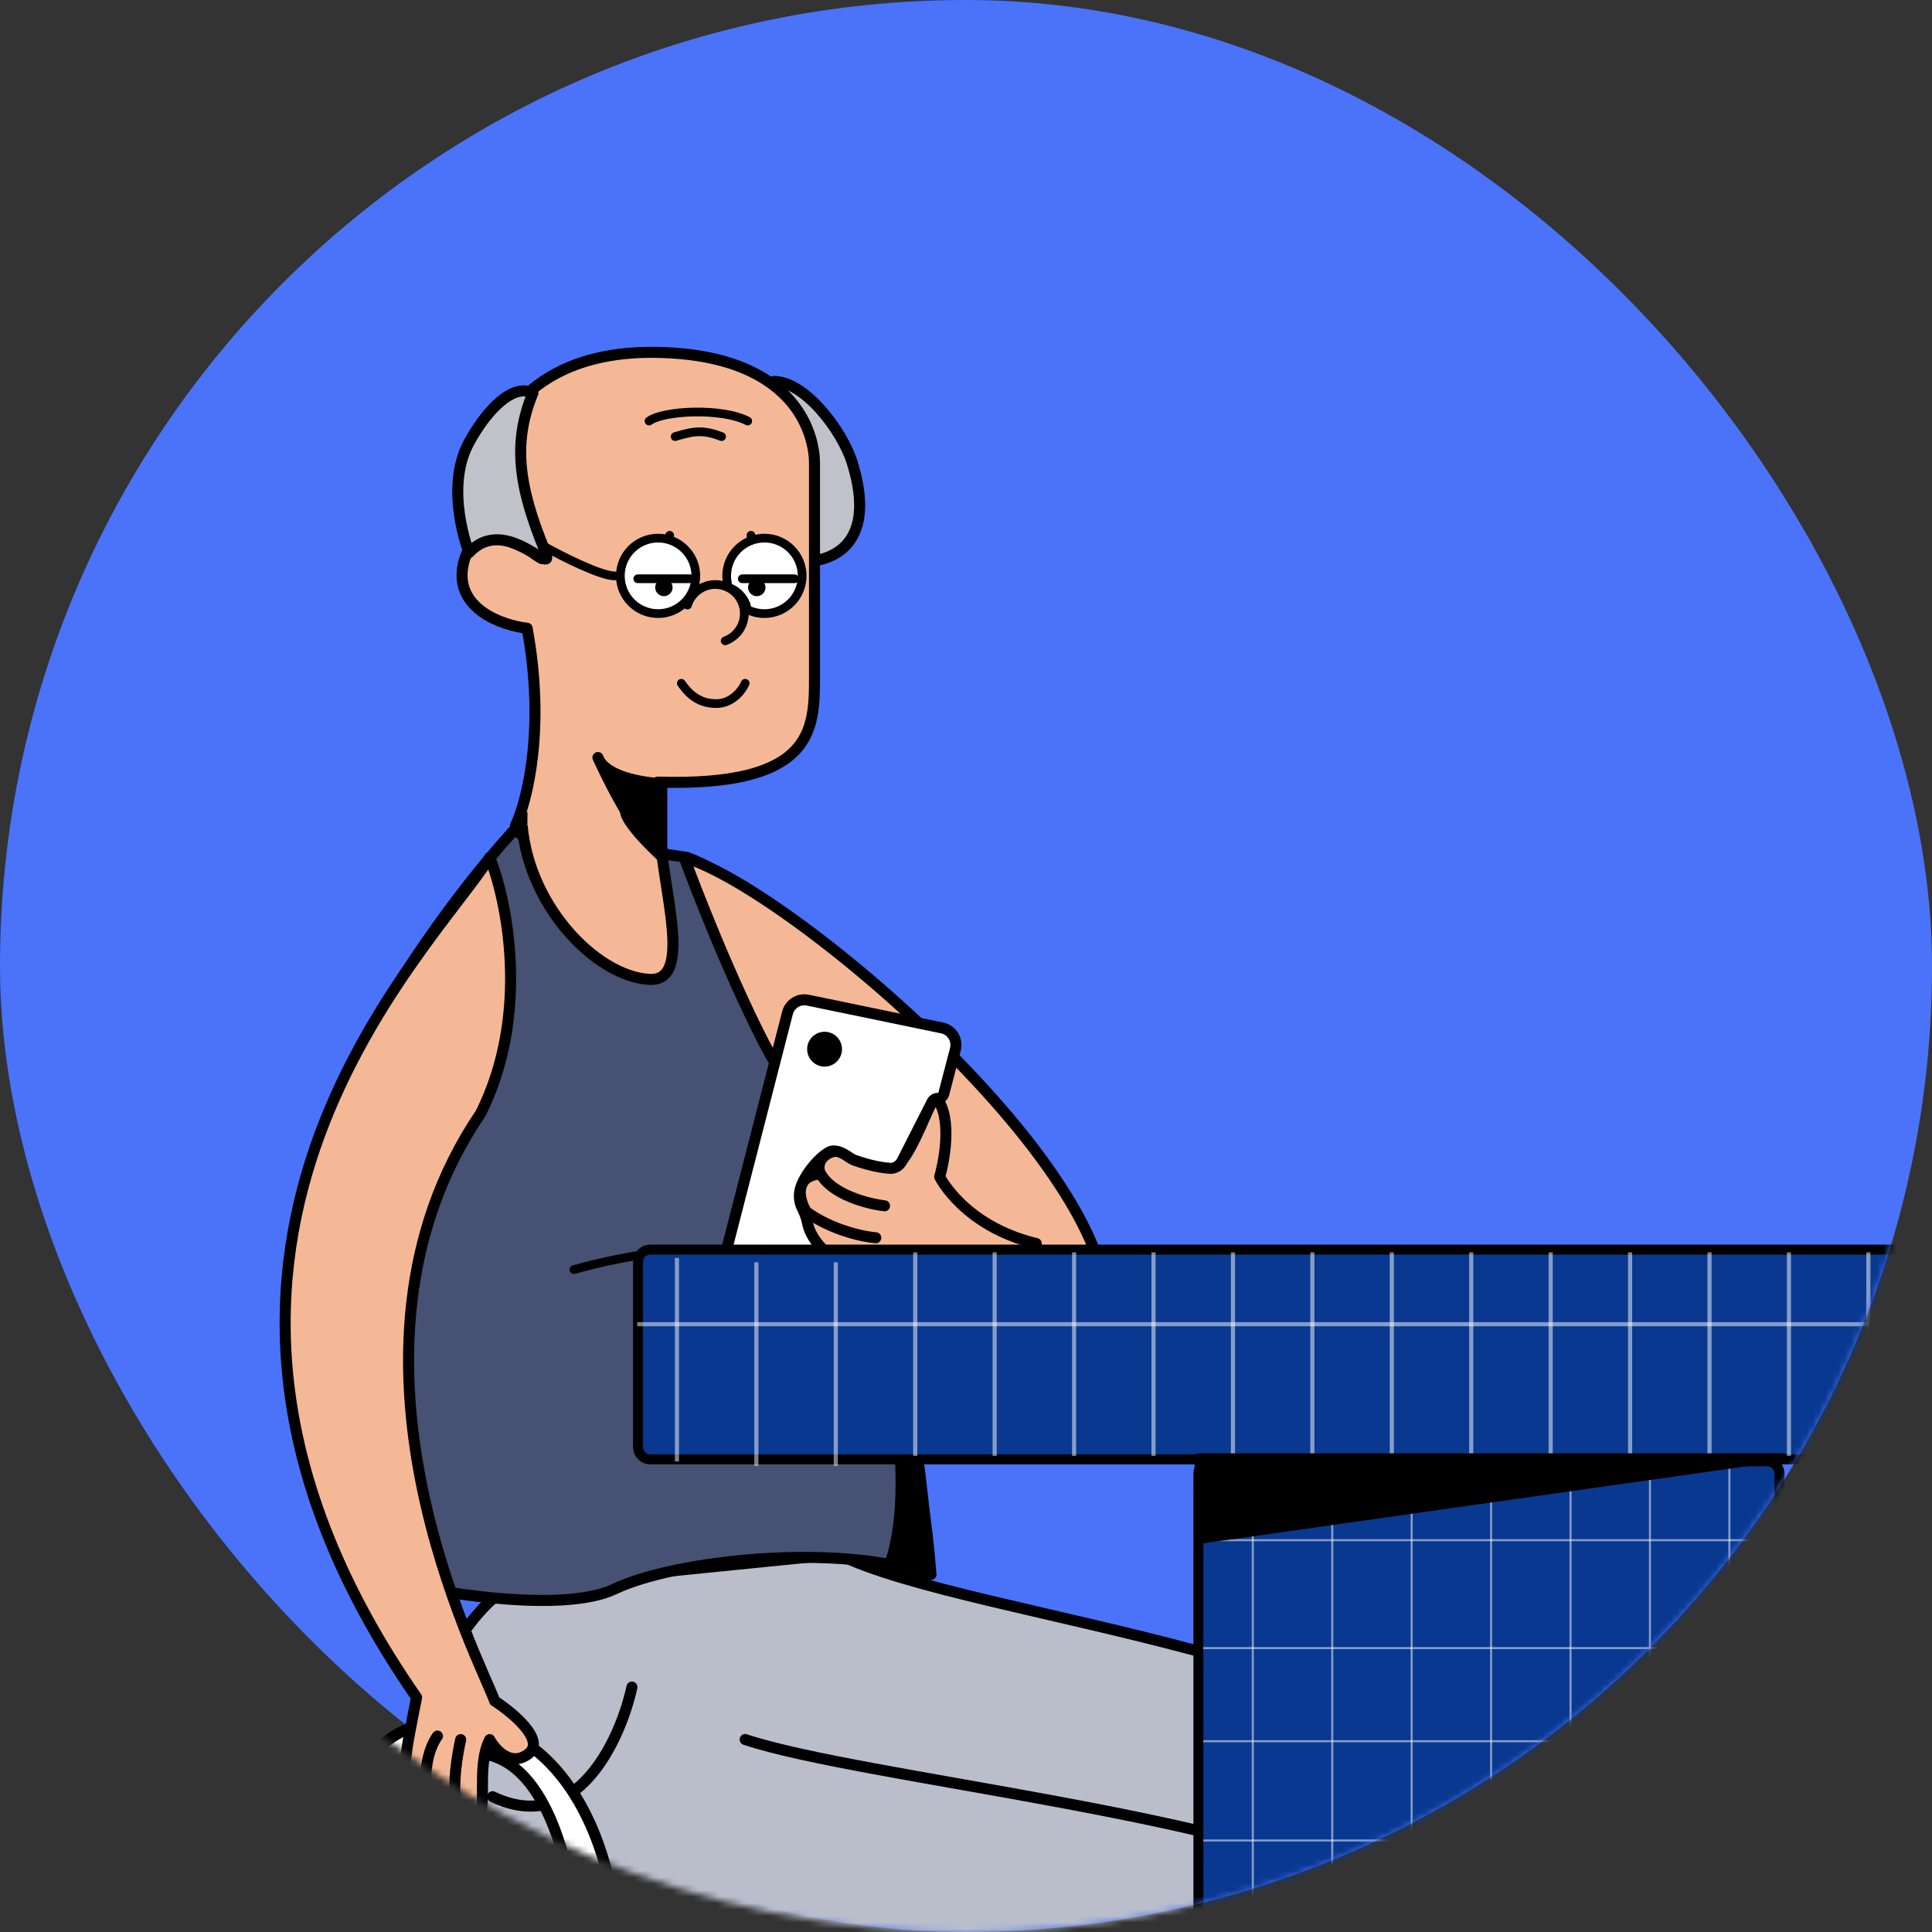<svg width="300" height="300" viewBox="0 0 300 300" fill="none" xmlns="http://www.w3.org/2000/svg">
<rect x="0" y="0" width="300" height="300" fill="#333333" stroke="none"/>
<rect width="300" height="300" rx="150" fill="#4A73FA"/>
<mask id="mask0_565_1844" style="mask-type:alpha" maskUnits="userSpaceOnUse" x="0" y="0" width="300" height="300">
<circle cx="150" cy="150" r="150" fill="#D9D9D9"/>
</mask>
<g mask="url(#mask0_565_1844)">
<path d="M67.924 297.048C59.269 268.159 71.531 251.306 78.743 246.491L130.132 241.333C151.193 251.77 222.541 256.708 235.614 284.007C250.752 315.619 251.391 369.38 275.282 405.613L251.391 409.584L254.997 415.044L197.298 420.504C195.215 362.222 189.695 321.571 174.308 316.766C144.106 307.336 78.743 322.226 67.924 297.048Z" fill="#BABECB" stroke="black" stroke-width="1.713" stroke-linecap="round" stroke-linejoin="round"/>
<path d="M98.126 261.968C96.323 270.222 89.471 285.183 76.489 278.992" stroke="black" stroke-width="1.713" stroke-linecap="round" stroke-linejoin="round"/>
<path d="M251.391 409.584L256.354 408.603C256.354 408.603 238.741 372.854 234.712 334.139C229.314 304.422 221.905 297.478 214.475 293.957C214.443 293.941 214.427 293.934 214.427 293.934C214.443 293.941 214.459 293.949 214.475 293.957C215.457 294.434 231.219 302.73 234.712 344.562C238.318 387.745 251.391 409.584 251.391 409.584Z" fill="black"/>
<path d="M115.707 270.109C133.613 276.091 194.593 282.021 214.427 293.934M214.427 293.934C214.427 293.934 231.106 301.379 234.712 344.562C238.318 387.745 251.391 409.584 251.391 409.584L256.354 408.603C256.354 408.603 238.741 372.854 234.712 334.139C229.303 304.358 221.874 297.448 214.427 293.934Z" stroke="black" stroke-width="1.713" stroke-linecap="round" stroke-linejoin="round"/>
<path d="M71.23 272.483C83.609 269.913 88.255 287.833 89.03 297.114L95.126 295.481C93.982 285.987 87.322 267.051 69.83 267.257C52.338 267.464 52.306 287.198 54.476 297.039L60.168 297.381C58.697 290.152 58.852 275.053 71.23 272.483Z" fill="white" stroke="black" stroke-width="1.713" stroke-linecap="round" stroke-linejoin="round"/>
<path d="M36.266 293.518L110.778 296.42C129.218 346.08 118.589 344.728 116.475 349.028C114.783 352.468 66.669 343.706 42.824 338.895C36.204 319.762 35.693 300.671 36.266 293.518Z" fill="white" stroke="black" stroke-width="1.713" stroke-linecap="round" stroke-linejoin="round"/>
<path d="M114.266 347.753C111.676 334.603 106.865 306.895 108.345 301.272C100.106 307.679 81.555 320.77 73.264 321.872C64.972 322.974 44.952 305.035 35.978 295.928" stroke="black" stroke-width="1.713" stroke-linecap="round" stroke-linejoin="round"/>
<path d="M106.695 133.146C117.964 137.203 133.741 155.685 143.208 164.249C145.732 175.789 136.897 173.555 140.503 178.664C129.324 182.631 129.534 156.887 118.866 155.685C137.618 187.059 143.508 224.654 144.109 244.488C130.135 239.529 104.892 242.234 95.425 246.742C87.852 250.348 70.031 247.643 62.068 245.84V189.933C56.658 186.778 56.208 186.337 47.192 184.084C52.962 162.807 70.182 139.457 79.648 129.089L106.695 133.146Z" fill="#465173" stroke="black" stroke-width="1.713" stroke-linecap="round" stroke-linejoin="round"/>
<path d="M138.249 242.685C142.937 228.981 136.596 203.167 133.741 189.042C138.43 203.107 143.508 229.913 144.56 244.488L138.249 242.685Z" fill="black" stroke="black" stroke-width="1.713" stroke-linecap="round" stroke-linejoin="round"/>
<path d="M89.115 197.146C92.27 196.244 99.753 194.441 104.441 194.441C109.129 194.441 115.711 196.244 118.415 197.146" stroke="black" stroke-width="1.352" stroke-linecap="round" stroke-linejoin="round"/>
<path d="M76.814 264.13C74.799 258.34 49.19 210.304 74.633 172.89C82.353 157.488 78.746 139.907 76.042 133.146C66.576 148.021 16.99 194.902 64.689 263.577C63.487 269.723 60.839 281.205 64.689 281.297C66.085 281.331 66.503 280.792 66.547 280.102C67.004 281.108 67.846 281.988 69.209 282.051C70.59 282.114 70.853 281.086 70.828 280.048C71.318 281.364 72.519 282.155 73.788 282.051C76.038 281.866 73.788 274.536 76.038 270.128C76.914 271.732 79.345 274.418 82.054 272.33C84.764 270.241 79.69 265.993 76.814 264.13Z" fill="#F5B896"/>
<path d="M70.633 278.142C70.322 280.541 71.985 282.199 73.788 282.051C76.038 281.866 73.788 274.536 76.038 270.128C76.914 271.732 79.345 274.418 82.054 272.33C84.764 270.241 79.69 265.993 76.814 264.13C74.799 258.34 49.19 210.304 74.633 172.89C82.353 157.488 78.746 139.907 76.042 133.146C66.576 148.021 16.99 194.902 64.689 263.577C63.487 269.723 60.839 281.205 64.689 281.297C67.769 281.371 66.089 278.658 66.125 277.691M70.633 278.142C70.612 278.911 71.634 282.161 69.209 282.051C66.688 281.936 65.953 279.024 66.125 277.691M70.633 278.142C70.633 278.142 70.431 275.078 71.535 270.128M66.125 277.691C66.125 277.691 65.674 272.732 67.928 269.577" stroke="black" stroke-width="1.713" stroke-linecap="round" stroke-linejoin="round"/>
<path d="M170.705 208.426C180.623 187.239 123.374 138.104 106.244 133.146C106.244 133.146 111.327 147.12 117.514 159.741C123.7 172.363 126.98 172.814 126.98 172.814L116.737 195.791C121.959 200.552 130.508 197.527 137.923 200.854C152.27 207.291 167.436 210.506 170.705 208.426Z" fill="#F5B896" stroke="black" stroke-width="1.713" stroke-linecap="round" stroke-linejoin="round"/>
<path d="M127.431 182.28C123.103 182.641 124.125 186.337 125.177 188.141C129.143 191.025 134.042 192.047 135.995 192.198M127.431 182.28C126.429 180.477 128.422 177.682 132.389 179.125C136.356 180.567 138.85 180.628 139.602 180.477C140.683 180.449 143.659 173.554 145.011 170.109C147.896 172.634 146.814 179.576 145.912 182.731C145.912 182.731 149.643 190.381 160.913 193.099M127.431 182.28C129.234 185.526 134.793 186.938 137.348 187.239" stroke="black" stroke-width="1.713" stroke-linecap="round" stroke-linejoin="round"/>
<path d="M111.463 199.349L122.281 157.28C122.64 155.882 124.035 155.013 125.448 155.305L146.28 159.616C147.796 159.929 148.74 161.449 148.35 162.947L146.554 169.831C146.442 170.26 146.054 170.56 145.61 170.56C145.242 170.56 144.906 170.766 144.74 171.094L140.11 180.209C139.735 180.948 139.035 181.468 138.208 181.417C137.016 181.342 135.154 181.026 132.692 180.165C132.434 180.075 132.191 179.938 131.968 179.779C130.428 178.683 129.426 178.532 128.773 178.882C126.946 179.861 124.551 182.933 124.19 184.975C124.043 185.805 124.147 186.747 124.555 187.565C124.913 188.282 125.234 189.049 125.378 189.838C126.168 194.157 132.201 197.84 136.859 199.53C138.288 200.049 139.226 201.53 138.874 203.009L138.403 204.987C138.066 206.403 136.668 207.298 135.241 207.013L113.552 202.675C112.031 202.37 111.077 200.852 111.463 199.349Z" fill="white" stroke="black" stroke-width="1.713" stroke-linecap="round" stroke-linejoin="round"/>
<circle cx="128.04" cy="162.917" r="2.705" transform="rotate(-11.482 128.04 162.917)" fill="black"/>
<path d="M132.335 71.85C130.792 66.879 125.001 59.228 120.164 59.228C121.886 63.555 124.858 81.767 125.001 87.176C128.728 87.176 136.392 84.922 132.335 71.85Z" fill="#BFC2C8" stroke="black" stroke-width="1.713" stroke-linecap="round" stroke-linejoin="round"/>
<path d="M126.475 105.217V71.85C126.475 68.243 124.221 55.171 102.133 54.72C80.044 54.269 76.438 69.595 76.438 69.595C76.438 78.229 79.172 83.078 82.556 85.706C78.828 83.463 73.183 81.689 71.93 87.637C70.488 94.489 77.941 97.103 81.847 97.554C84.733 113.061 81.847 124.451 80.044 128.207C83.651 135.42 96.272 134.218 102.133 132.715V121.445C126.294 122.167 126.475 113.331 126.475 105.217Z" fill="#F5B896"/>
<path d="M126.475 71.85C126.475 75.456 126.475 105.217 126.475 105.217C126.475 113.331 126.294 122.167 102.133 121.445V132.715C96.272 134.218 83.651 135.42 80.044 128.207C81.847 124.451 84.733 113.061 81.847 97.554C77.941 97.103 70.488 94.489 71.93 87.637C73.373 80.785 80.645 84.181 84.101 86.736C80.044 84.435 76.438 79.513 76.438 69.595C76.438 69.595 80.044 54.269 102.133 54.72C124.221 55.171 126.475 68.243 126.475 71.85Z" stroke="black" stroke-width="1.713" stroke-linejoin="round"/>
<path d="M102.763 121.685C99.604 121.542 94.416 120.603 93.016 118.003C92.957 117.875 92.9 117.75 92.846 117.628C92.894 117.757 92.951 117.882 93.016 118.003C95.205 122.777 99.953 131.802 102.763 132.504V121.685Z" fill="black"/>
<path d="M102.763 121.685C99.457 121.535 93.927 120.513 92.846 117.628C94.949 122.286 99.878 131.783 102.763 132.504V121.685Z" stroke="black" stroke-width="1.713" stroke-linecap="round" stroke-linejoin="round"/>
<path d="M84.552 85.373C80.495 75.456 79.594 68.694 82.749 61.03C79.594 59.453 75.537 63.736 72.832 68.694C68.898 75.907 72.832 85.823 72.832 85.823C78.692 79.513 86.68 90.574 84.552 85.373Z" fill="#BFC2C8" stroke="black" stroke-width="1.713" stroke-linecap="round" stroke-linejoin="round"/>
<path d="M100.78 65.382C103.034 63.735 112.05 63.284 116.107 65.382" stroke="black" stroke-width="1.352" stroke-linecap="round" stroke-linejoin="round"/>
<path d="M104.837 67.793C107.843 66.892 109.165 66.711 112.05 67.793" stroke="black" stroke-width="1.352" stroke-linecap="round" stroke-linejoin="round"/>
<path d="M106.759 93.957C107.484 91.575 110.003 90.233 112.385 90.959C114.766 91.684 116.109 94.203 115.383 96.585C114.953 97.995 113.894 99.041 112.607 99.509" stroke="black" stroke-width="1.352" stroke-linecap="round" stroke-linejoin="round"/>
<circle cx="1.352" cy="1.352" r="1.352" transform="matrix(-1 0 0 1 104.892 89.88)" fill="black"/>
<circle cx="1.352" cy="1.352" r="1.352" transform="matrix(-1 0 0 1 119.317 88.969)" fill="black"/>
<path d="M103.99 83.119C103.99 85.814 102.187 87.627 97.679 87.627" stroke="black" stroke-width="1.352" stroke-linecap="round" stroke-linejoin="round"/>
<path d="M116.612 83.119C116.612 84.912 119.317 87.166 121.571 85.824" stroke="black" stroke-width="1.352" stroke-linecap="round" stroke-linejoin="round"/>
<path d="M105.793 106.099C106.545 107.151 108.047 109.254 111.203 109.254C113.727 109.254 115.26 107.151 115.711 106.099" stroke="black" stroke-width="1.352" stroke-linecap="round" stroke-linejoin="round"/>
<path d="M100.835 152.078C107.574 152.444 103.044 138.739 102.482 129.59L81.001 126.835C81.422 140.1 92.41 151.621 100.835 152.078Z" fill="#F5B896" stroke="black" stroke-width="1.713" stroke-linecap="round" stroke-linejoin="round"/>
<path d="M81.902 128.187V125.933L97.228 127.736L102.638 132.244L81.902 128.187Z" fill="#F5B896"/>
<path d="M102.638 134.047C102.638 134.047 96.811 128.869 96.327 126.384C95.843 123.899 102.638 129.574 102.638 129.574V134.047Z" fill="black"/>
<circle cx="102.187" cy="89.42" r="5.86" fill="white" stroke="black" stroke-width="1.352" stroke-linecap="round" stroke-linejoin="round"/>
<path d="M124.558 89.42C124.558 92.657 121.934 95.28 118.698 95.28C117.722 95.28 116.802 95.042 115.993 94.62C115.993 94.62 115.993 93.673 115.091 92.576C114.247 91.547 113.12 91.223 113.12 91.223C112.937 90.655 112.837 90.049 112.837 89.42C112.837 86.184 115.461 83.56 118.698 83.56C121.934 83.56 124.558 86.184 124.558 89.42Z" fill="white" stroke="black" stroke-width="1.352" stroke-linecap="round" stroke-linejoin="round"/>
<path d="M84.607 84.912C87.312 86.415 93.262 89.42 95.426 89.42" stroke="black" stroke-width="1.352" stroke-linecap="round" stroke-linejoin="round"/>
<circle cx="1.352" cy="1.352" r="1.352" transform="matrix(-1 0 0 1 104.441 89.871)" fill="black"/>
<circle cx="1.352" cy="1.352" r="1.352" transform="matrix(-1 0 0 1 118.866 89.871)" fill="black"/>
<path d="M107.146 89.871H99.031" stroke="black" stroke-width="1.352" stroke-linecap="round" stroke-linejoin="round"/>
<path d="M123.374 89.871H115.26" stroke="black" stroke-width="1.352" stroke-linecap="round" stroke-linejoin="round"/>
<path d="M231.528 194.04H100.972C99.904 194.04 99.074 194.906 99.074 195.973V224.676C99.074 225.744 99.904 226.609 100.972 226.609H231.528H362.083C363.151 226.609 363.981 226.258 363.981 225.191V195.955C363.981 194.887 363.152 194.04 362.084 194.04H231.528Z" fill="#093890" stroke="black" stroke-width="1.547" stroke-linejoin="round"/>
<path d="M231.205 438.322C251.76 438.322 269.105 437.271 274.548 436.904C275.557 436.836 276.323 435.998 276.323 434.987L276.323 228.845C276.323 227.777 275.458 226.911 274.39 226.911L188.021 226.911C186.953 226.911 186.087 227.777 186.087 228.845L186.087 434.987C186.087 435.998 186.854 436.836 187.862 436.904C193.306 437.271 210.65 438.322 231.205 438.322Z" fill="#093890" stroke="black" stroke-width="1.547" stroke-linejoin="round"/>
<g opacity="0.5">
<path d="M194.535 227.209V438.424" stroke="white" stroke-width="0.322" stroke-linejoin="round"/>
<path d="M206.869 227.209V438.424" stroke="white" stroke-width="0.322" stroke-linejoin="round"/>
<path d="M219.202 227.209V438.424" stroke="white" stroke-width="0.322" stroke-linejoin="round"/>
<path d="M231.536 227.209V438.424" stroke="white" stroke-width="0.322" stroke-linejoin="round"/>
<path d="M243.87 227.209V438.424" stroke="white" stroke-width="0.322" stroke-linejoin="round"/>
<path d="M256.204 227.209V438.424" stroke="white" stroke-width="0.322" stroke-linejoin="round"/>
<path d="M268.538 227.209V438.424" stroke="white" stroke-width="0.322" stroke-linejoin="round"/>
</g>
<path opacity="0.5" d="M186.826 270.377H276.246" stroke="white" stroke-width="0.322" stroke-linejoin="round"/>
<path opacity="0.5" d="M186.826 255.916H276.246" stroke="white" stroke-width="0.322" stroke-linejoin="round"/>
<path opacity="0.5" d="M186.826 239.158H276.246" stroke="white" stroke-width="0.322" stroke-linejoin="round"/>
<path opacity="0.5" d="M186.826 285.794H276.246" stroke="white" stroke-width="0.322" stroke-linejoin="round"/>
<path opacity="0.5" d="M98.948 205.625C98.948 205.625 158.31 205.625 231.536 205.625C304.762 205.625 364.123 205.625 364.123 205.625" stroke="white" stroke-width="0.645" stroke-linejoin="round"/>
<path opacity="0.5" d="M105.115 195.329V226.934" stroke="white" stroke-width="0.645" stroke-linejoin="round"/>
<path opacity="0.5" d="M117.449 196.009V227.614" stroke="white" stroke-width="0.645" stroke-linejoin="round"/>
<path opacity="0.5" d="M129.783 196.009V227.614" stroke="white" stroke-width="0.645" stroke-linejoin="round"/>
<path opacity="0.5" d="M142.116 194.467V226.072" stroke="white" stroke-width="0.645" stroke-linejoin="round"/>
<path opacity="0.5" d="M154.45 194.467V226.072" stroke="white" stroke-width="0.645" stroke-linejoin="round"/>
<path opacity="0.5" d="M166.784 194.467V226.072" stroke="white" stroke-width="0.645" stroke-linejoin="round"/>
<path opacity="0.5" d="M179.118 194.467V226.072" stroke="white" stroke-width="0.645" stroke-linejoin="round"/>
<path opacity="0.5" d="M191.451 194.467V226.072" stroke="white" stroke-width="0.645" stroke-linejoin="round"/>
<path opacity="0.5" d="M203.785 194.467V226.072" stroke="white" stroke-width="0.645" stroke-linejoin="round"/>
<path opacity="0.5" d="M216.119 194.467V226.072" stroke="white" stroke-width="0.645" stroke-linejoin="round"/>
<path opacity="0.5" d="M228.452 194.467V226.072" stroke="white" stroke-width="0.645" stroke-linejoin="round"/>
<path opacity="0.5" d="M240.786 194.467V226.072" stroke="white" stroke-width="0.645" stroke-linejoin="round"/>
<path opacity="0.5" d="M253.12 194.467V226.072" stroke="white" stroke-width="0.645" stroke-linejoin="round"/>
<path opacity="0.5" d="M265.454 194.467V226.072" stroke="white" stroke-width="0.645" stroke-linejoin="round"/>
<path opacity="0.5" d="M277.787 194.467V226.072" stroke="white" stroke-width="0.645" stroke-linejoin="round"/>
<path opacity="0.5" d="M290.121 194.467V226.072" stroke="white" stroke-width="0.645" stroke-linejoin="round"/>
<path d="M186.087 239.158L276.967 226.267H186.087V239.158Z" fill="black" stroke="black" stroke-width="1.185" stroke-linecap="round" stroke-linejoin="round"/>
</g>
</svg>

